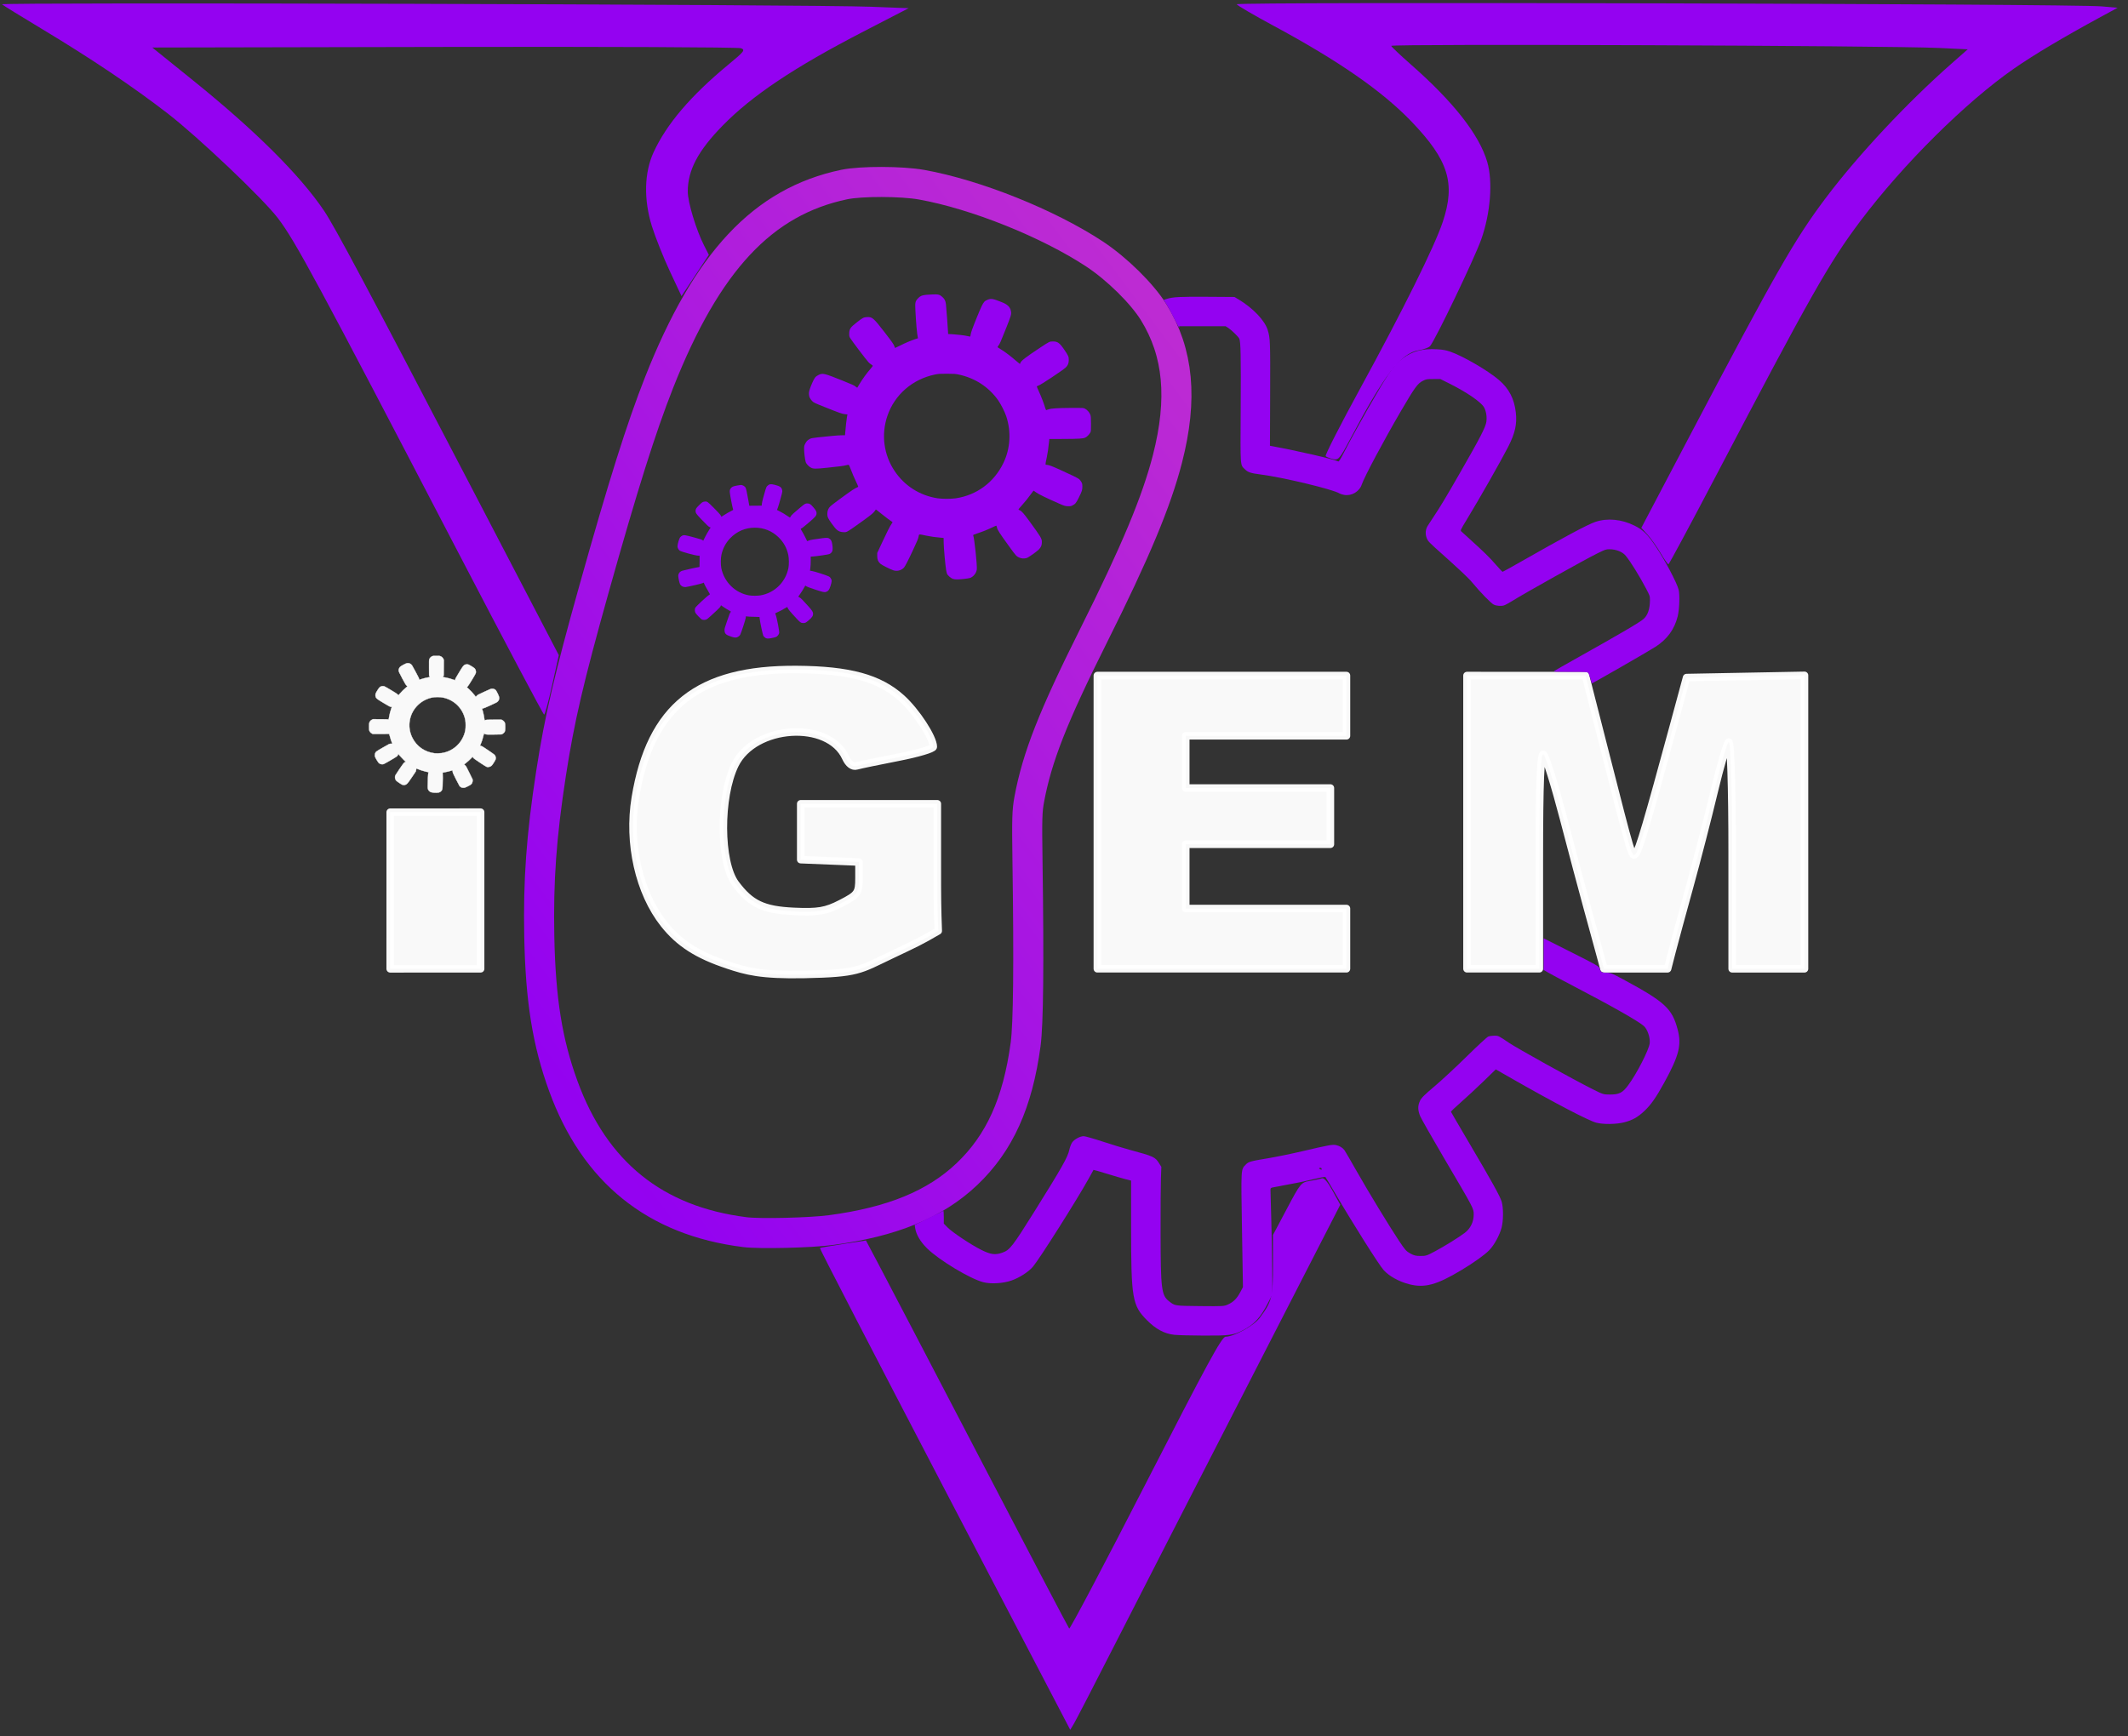 <?xml version="1.0" encoding="UTF-8"?>
<svg width="127.66mm" height="104.18mm" version="1.1" viewBox="0 0 127.66 104.18" xmlns="http://www.w3.org/2000/svg" xmlns:cc="http://creativecommons.org/ns#" xmlns:dc="http://purl.org/dc/elements/1.1/" xmlns:rdf="http://www.w3.org/1999/02/22-rdf-syntax-ns#" xmlns:xlink="http://www.w3.org/1999/xlink">
 <rect x="0" y="0" width="127.66" height="104.18" fill="#333333" stroke="none"/>
 <defs>
  <linearGradient id="linearGradient24293" x1="50.913" x2="204.6" y1="52.149" y2="148.9" gradientTransform="matrix(2.523,0,0,2.523,115.86,-963.62)" gradientUnits="userSpaceOnUse">
   <stop stop-color="#9600f6" offset="0"/>
   <stop stop-color="#ea53ba" offset="1"/>
  </linearGradient>
  <linearGradient id="linearGradient5170" x1="93.178" x2="118.53" y1="183.21" y2="164.25" gradientTransform="matrix(3.518 0 0 3.518 -401.77 -480.82)" gradientUnits="userSpaceOnUse" xlink:href="#linearGradient24293"/>
  <linearGradient id="linearGradient5942" x1="-73.659" x2="18.23" y1="167.92" y2="97.211" gradientUnits="userSpaceOnUse" xlink:href="#linearGradient24293"/>
 </defs>
 <g transform="translate(108.81 -96.745)" stroke-linecap="round">
  <g fill="#fff" stroke="#fff" stroke-linejoin="round">
   <g stroke-width=".451">
    <path d="m-85.401 150.18v-4.7l5.423-3.5e-4v9.4l-2.712 5.2e-4 -2.712 4.6e-4z" opacity=".97"/>
    <path d="m-65.151 154.65c-1.816-0.599-2.916-1.306-3.834-2.464-1.492-1.884-2.162-4.849-1.712-7.572 0.906-5.47 3.758-7.737 9.682-7.694 3.165 0.022 4.955 0.512 6.294 1.722 0.879 0.794 1.901 2.362 1.901 2.917 0 0.12-0.949 0.401-2.109 0.626-1.16 0.225-2.281 0.458-2.491 0.519-0.238 0.069-0.485-0.118-0.658-0.497-1.026-2.252-5.469-1.965-6.638 0.429-0.946 1.937-0.928 5.853 0.034 7.141 0.907 1.214 1.666 1.574 3.498 1.658 1.44 0.066 1.92-0.013 2.82-0.478 1.012-0.52 1.085-0.622 1.085-1.521v-0.964l-3.495-0.142v-3.353h8.195v3.699c0 2.149 0.004 2.48 0.055 3.928-1.077 0.633-1.361 0.754-2.828 1.452-1.901 0.904-1.971 1.098-5.181 1.162-2.654 0.053-3.506-0.199-4.619-0.566z" opacity=".97"/>
    <path d="m-42.979 146.08v-8.798h14.944v3.616h-9.641v3.133h8.677v3.374h-8.677v3.857h9.641v3.615h-14.944z" opacity=".97"/>
    <path d="m-20.804 146.08v-8.798l3.555 8.9e-4 3.555 9.2e-4 1.184 4.639c1.623 6.359 1.602 6.29 1.828 6.054 0.198-0.206 0.716-1.962 2.267-7.682l0.784-2.892 7.074-0.133v17.609h-4.339v-6.918c0-4.019-0.089-6.822-0.213-6.689-0.117 0.126-0.511 1.476-0.874 3.001-0.364 1.524-1.021 4.074-1.461 5.664-0.44 1.591-0.918 3.353-1.063 3.917l-0.263 1.024h-3.819l-0.277-1.024c-0.152-0.563-0.486-1.784-0.742-2.712-0.256-0.928-0.888-3.302-1.404-5.275-0.516-1.973-1.054-3.703-1.195-3.845-0.182-0.182-0.257 1.657-0.257 6.299v6.556h-4.339z" opacity=".97"/>
   </g>
   <path d="m-82.819 144.3c-0.131-8e-3 -0.189-0.032-0.251-0.099-0.068-0.075-0.079-0.113-0.079-0.27-1.89e-4 -0.296 0.021-0.774 0.037-0.812 0.012-0.028 0.012-0.037 0.002-0.04-7e-3 -1e-3 -0.072-0.019-0.145-0.032-0.147-0.032-0.367-0.102-0.497-0.159l-0.085-0.037-0.007 0.077c-0.004 0.042-0.013 0.089-0.021 0.103-0.008 0.013-0.122 0.183-0.253 0.375-0.254 0.371-0.28 0.399-0.379 0.429-0.068 0.022-0.116 0.019-0.182-3e-3 -0.056-0.022-0.31-0.192-0.359-0.243-0.075-0.079-0.098-0.216-0.054-0.316 0.026-0.058 0.446-0.676 0.497-0.73 0.018-0.022 0.053-0.048 0.078-0.062l0.045-0.028-0.146-0.142c-0.08-0.078-0.179-0.183-0.22-0.233l-0.075-0.091-0.022 0.051c-0.012 0.028-0.039 0.067-0.059 0.087-0.04 0.04-0.737 0.446-0.802 0.468-0.062 0.022-0.175 0.011-0.231-0.024-0.069-0.041-0.104-0.084-0.192-0.238-0.097-0.169-0.108-0.199-0.102-0.29 0.005-0.083 0.03-0.14 0.083-0.193 0.021-0.022 0.194-0.127 0.384-0.236 0.45-0.259 0.406-0.237 0.502-0.238l0.082-1.3e-4 -0.016-0.037c-0.045-0.106-0.095-0.256-0.131-0.399-0.036-0.14-0.043-0.159-0.06-0.155-0.011 3e-3 -0.233 3e-3 -0.494 3e-3l-0.474 3.8e-4 -0.053-0.028c-0.068-0.036-0.115-0.085-0.146-0.153-0.023-0.05-0.025-0.067-0.025-0.256 0-0.172 3e-3 -0.21 0.02-0.25 0.03-0.073 0.085-0.133 0.154-0.167l0.061-0.032 0.437 3e-3c0.24 1e-3 0.452 3e-3 0.471 0.011 0.039 8e-3 0.035 0.019 0.062-0.156 0.022-0.141 0.077-0.358 0.126-0.493l0.037-0.104h-0.035c-0.063 0-0.12-0.028-0.479-0.245-0.381-0.229-0.425-0.263-0.458-0.36-0.02-0.058-0.021-0.119-0.005-0.179 0.019-0.07 0.188-0.342 0.242-0.39 0.074-0.065 0.177-0.089 0.274-0.062 0.024 8e-3 0.207 0.11 0.407 0.23 0.273 0.163 0.375 0.23 0.406 0.265l0.042 0.048 0.078-0.093c0.101-0.12 0.271-0.288 0.38-0.375l0.086-0.069-0.057-0.054c-0.05-0.047-0.082-0.1-0.251-0.416-0.197-0.368-0.223-0.424-0.223-0.497 0-0.064 0.04-0.157 0.09-0.205 0.058-0.057 0.335-0.205 0.411-0.219 0.113-0.022 0.237 0.032 0.301 0.132 0.049 0.075 0.39 0.712 0.408 0.761 0.008 0.022 0.014 0.055 0.014 0.073l3.89e-4 0.035 0.162-0.053c0.089-0.028 0.237-0.068 0.329-0.085l0.166-0.032-0.027-0.049-0.027-0.049-3e-3 -0.457c-0.003-0.405-0.001-0.463 0.015-0.511 0.023-0.07 0.095-0.147 0.167-0.179 0.052-0.024 0.068-0.024 0.258-0.024 0.195 0 0.204 6e-4 0.261 0.028 0.074 0.035 0.124 0.085 0.157 0.156l0.025 0.055-3e-3 0.467-3e-3 0.467-0.027 0.048-0.027 0.048 0.139 0.024c0.155 0.028 0.384 0.09 0.51 0.139 0.046 0.019 0.085 0.032 0.088 0.032 0.003 0 0.005-0.013 0.005-0.028 1.67e-4 -0.046 0.037-0.114 0.254-0.471 0.218-0.359 0.259-0.41 0.35-0.441 0.073-0.024 0.158-0.022 0.222 8e-3 0.082 0.038 0.3 0.176 0.336 0.211 0.069 0.07 0.102 0.194 0.075 0.291-0.018 0.065-0.441 0.759-0.492 0.805-0.023 0.022-0.042 0.041-0.042 0.044 0 3e-3 0.046 0.045 0.103 0.094 0.114 0.099 0.27 0.267 0.367 0.395l0.063 0.084 0.061-0.061c0.058-0.058 0.078-0.069 0.455-0.242 0.389-0.178 0.395-0.181 0.469-0.181 0.061-2.2e-4 0.086 3e-3 0.136 0.028 0.033 0.019 0.075 0.047 0.092 0.068 0.017 0.022 0.066 0.113 0.109 0.204 0.064 0.138 0.078 0.178 0.082 0.232 0.006 0.097-0.02 0.166-0.088 0.233-0.049 0.049-0.091 0.07-0.435 0.227-0.25 0.114-0.403 0.178-0.445 0.186-0.05 0.011-0.063 0.013-0.058 0.028 0.047 0.122 0.116 0.422 0.135 0.587 0.011 0.09 0.015 0.106 0.029 0.1 0.075-0.032 0.131-0.036 0.56-0.036h0.438l0.055 0.028c0.071 0.036 0.136 0.109 0.157 0.178 0.023 0.077 0.022 0.41-8.08e-4 0.478-0.022 0.065-0.075 0.125-0.145 0.163l-0.057 0.032-0.437 8e-3c-0.462 8e-3 -0.501 3e-3 -0.577-0.039l-0.044-0.024-0.018 0.082c-0.041 0.187-0.116 0.42-0.185 0.571-0.018 0.04-0.033 0.077-0.033 0.083 0 3e-3 0.015 0.011 0.034 0.011 0.019 1.4e-4 0.055 0.011 0.08 0.022 0.078 0.035 0.713 0.468 0.754 0.513 0.068 0.075 0.092 0.169 0.069 0.266-0.013 0.055-0.17 0.308-0.233 0.376-0.066 0.071-0.201 0.108-0.298 0.082-0.029-8e-3 -0.184-0.105-0.413-0.257-0.32-0.213-0.371-0.251-0.402-0.298l-0.036-0.053-0.073 0.078c-0.104 0.11-0.2 0.196-0.331 0.298-0.1 0.077-0.111 0.089-0.093 0.099 0.011 8e-3 0.042 0.032 0.068 0.06 0.04 0.04 0.081 0.117 0.239 0.441l0.191 0.392-8.11e-4 0.072c-9.51e-4 0.092-0.038 0.174-0.103 0.227-0.025 0.022-0.117 0.072-0.204 0.115-0.157 0.077-0.16 0.078-0.245 0.078-0.074 0-0.092-3e-3 -0.142-0.032-0.031-0.019-0.069-0.046-0.083-0.063-0.015-0.019-0.113-0.205-0.219-0.416-0.187-0.374-0.193-0.386-0.198-0.462-0.005-0.066-0.008-0.077-0.022-0.071-0.093 0.036-0.405 0.112-0.532 0.128-0.055 8e-3 -0.056 8e-3 -0.048 0.035 0.01 0.032 0.006 0.533-0.006 0.784-0.009 0.194-0.023 0.24-0.093 0.308-0.085 0.084-0.172 0.099-0.462 0.082zm0.483-2.361c0.725-0.097 1.306-0.65 1.442-1.374 0.028-0.149 0.028-0.458 0-0.607-0.129-0.692-0.655-1.22-1.351-1.36-0.173-0.035-0.462-0.035-0.634-1.9e-4 -0.666 0.134-1.193 0.647-1.335 1.301-0.084 0.387-0.034 0.774 0.144 1.127 0.262 0.517 0.748 0.852 1.342 0.923 0.081 0.011 0.288 3e-3 0.392-0.011z" enable-background="new" opacity=".97" stroke-width=".02"/>
  </g>
  <path d="m-64.128 170.68c-5.378-0.671-9.007-3.594-10.892-8.773-0.954-2.622-1.362-5.165-1.438-8.963-0.067-3.356 0.126-6.036 0.705-9.785 0.506-3.273 1.066-5.679 2.592-11.121 1.73-6.17 2.823-9.636 3.892-12.344 2.868-7.264 6.223-10.852 11.107-11.876 1.002-0.21 3.45-0.205 4.644 0.011 3.246 0.583 7.577 2.319 10.366 4.155 1.349 0.888 2.866 2.384 3.56 3.51 1.482 2.404 1.742 5.189 0.819 8.784-0.658 2.564-1.925 5.597-4.434 10.614-2.433 4.865-3.382 7.278-3.854 9.8-0.133 0.709-0.146 1.174-0.109 3.75 0.089 6.197 0.052 9.752-0.113 10.975-0.475 3.514-1.563 5.919-3.522 7.782-1.9 1.807-4.484 2.87-8.167 3.36-1.22 0.162-4.258 0.234-5.156 0.122z" fill="none" opacity=".97" stroke="url(#linearGradient5170)" stroke-linejoin="round" stroke-width="1.804"/>
  <g fill="url(#linearGradient5942)" stroke="url(#linearGradient5942)">
   <g stroke-width=".367">
    <path d="m-81.293 129.95c-8.535-16.398-9.804-18.75-10.848-20.117-0.906-1.186-4.779-4.865-6.612-6.281-2.092-1.616-4.615-3.311-7.565-5.083-1.23-0.739-2.297-1.397-2.371-1.464-0.148-0.132 48.542 0.003 52.169 0.146l2.22 0.086-2.706 1.399c-4.155 2.148-6.682 3.836-8.453 5.648-1.477 1.51-2.09 2.671-2.091 3.96-8.1e-4 0.634 0.506 2.305 0.981 3.237l0.283 0.555-1.639 2.48-0.7-1.493c-0.385-0.821-0.87-2.04-1.079-2.709-0.496-1.592-0.459-3.209 0.101-4.427 0.778-1.694 2.226-3.394 4.476-5.255 0.972-0.804 1.04-0.892 0.765-0.994-0.166-0.061-8.179-0.096-17.807-0.076l-17.505 0.035 2.478 1.999c3.694 2.981 6.37 5.644 7.818 7.783 0.643 0.95 2.67 4.754 8.643 16.22l5.449 10.461-0.397 1.784c-0.218 0.981-0.437 1.784-0.485 1.784-0.048 0-2.355-4.355-5.125-9.678z" opacity=".97"/>
    <path d="m-9.197 129.92c-0.226-0.381-0.577-0.874-0.78-1.097l-0.369-0.404 2.908-5.527c5.173-9.83 6.288-11.782 8.143-14.25 1.94-2.581 4.883-5.727 7.567-8.09l0.962-0.847-1.726-0.082c-3.039-0.143-32.911-0.257-32.858-0.125 0.028 0.069 0.55 0.563 1.16 1.099 2.582 2.267 4.12 4.229 4.601 5.866 0.345 1.175 0.196 3.082-0.364 4.657-0.4 1.127-2.734 5.994-3.066 6.393-0.075 0.09-0.385 0.203-0.689 0.252-1.061 0.17-2.052 1.457-4.102 5.325-0.628 1.185-0.708 1.28-1.028 1.204-0.191-0.045-0.39-0.124-0.444-0.176-0.053-0.052 0.876-1.874 2.064-4.049 2.574-4.711 4.477-8.551 4.963-10.015 0.77-2.318 0.346-3.687-1.858-5.993-1.752-1.834-4.364-3.65-8.299-5.772-1.164-0.627-2.156-1.206-2.206-1.287-0.097-0.156 50.084-0.035 51.895 0.126l0.95 0.084-1.02 0.553c-2.216 1.203-3.991 2.26-5.183 3.087-2.904 2.016-6.668 5.751-9.227 9.156-1.881 2.503-2.965 4.418-8.743 15.438-1.488 2.839-2.737 5.162-2.775 5.162-0.038 5e-5 -0.254-0.311-0.48-0.692z" opacity=".97"/>
    <path d="m-52.143 186.11c-4.144-7.94-7.51-14.453-7.481-14.475 0.029-0.022 0.662-0.133 1.408-0.247l1.355-0.207 0.812 1.535c0.447 0.844 3.171 6.062 6.054 11.595 2.883 5.533 5.279 10.104 5.326 10.157 0.046 0.053 2.114-3.864 4.594-8.705 3.679-7.18 4.561-8.803 4.787-8.805 0.51-8e-3 1.694-0.659 2.047-1.13 0.732-0.977 0.798-1.24 0.798-3.166v-1.812l0.836-1.577c0.813-1.534 0.851-1.58 1.375-1.664 0.297-0.048 0.624-0.119 0.727-0.158 0.12-0.046 0.349 0.223 0.643 0.757l0.456 0.829-5.538 10.794c-3.046 5.937-6.589 12.855-7.872 15.373s-2.437 4.75-2.562 4.96l-0.228 0.381z" opacity=".97"/>
   </g>
   <path d="m-51.653 131.48c-0.102-0.036-0.29-0.196-0.337-0.286-0.017-0.032-0.045-0.144-0.062-0.248-0.051-0.305-0.142-1.315-0.146-1.63l-0.004-0.292-0.138-0.011c-0.387-0.035-0.593-0.063-0.884-0.122-0.499-0.103-0.447-0.108-0.478 0.048-0.027 0.14-0.086 0.28-0.353 0.851-0.288 0.616-0.46 0.946-0.529 1.019-0.156 0.165-0.406 0.23-0.622 0.162-0.192-0.06-0.7-0.317-0.791-0.4-0.137-0.124-0.188-0.249-0.188-0.462v-0.181l0.242-0.522c0.327-0.705 0.525-1.098 0.616-1.222 0.063-0.086 0.07-0.107 0.044-0.122-0.074-0.042-0.384-0.271-0.569-0.422-0.438-0.356-0.41-0.337-0.437-0.293-0.091 0.152-0.201 0.248-0.687 0.601-0.595 0.433-0.87 0.622-1.005 0.691-0.078 0.04-0.116 0.046-0.256 0.037-0.272-0.019-0.392-0.108-0.686-0.524-0.22-0.311-0.256-0.39-0.256-0.56 0-0.202 0.059-0.351 0.187-0.47 0.117-0.109 1.034-0.784 1.321-0.972 0.108-0.071 0.23-0.14 0.271-0.153 0.041-0.013 0.075-0.037 0.075-0.052 0-0.013-0.071-0.175-0.157-0.355-0.087-0.18-0.208-0.466-0.27-0.634-0.062-0.168-0.126-0.311-0.142-0.317-0.016-8e-3 -0.084 3e-3 -0.151 0.022-0.143 0.04-0.438 0.079-1.152 0.152-0.682 0.07-0.813 0.07-0.957-1e-3 -0.134-0.067-0.295-0.24-0.324-0.35-0.042-0.156-0.088-0.524-0.092-0.735-0.004-0.19 0.002-0.226 0.051-0.33 0.074-0.157 0.144-0.235 0.272-0.305 0.091-0.05 0.161-0.064 0.476-0.1 0.68-0.077 1.262-0.128 1.459-0.128l0.195-6e-5 0.013-0.165c0.025-0.319 0.079-0.806 0.106-0.946l0.027-0.141-0.147-0.013c-0.173-0.019-0.322-0.07-1.213-0.426-0.643-0.257-0.671-0.271-0.765-0.372-0.12-0.129-0.169-0.227-0.184-0.376-0.014-0.134 0.011-0.243 0.115-0.508 0.108-0.275 0.213-0.483 0.279-0.552 0.031-0.032 0.114-0.087 0.183-0.122 0.246-0.123 0.332-0.102 1.464 0.352 0.607 0.244 0.657 0.267 0.771 0.358 0.044 0.035 0.083 0.06 0.087 0.055 0.004-3e-3 0.058-0.095 0.12-0.2 0.181-0.306 0.453-0.681 0.682-0.942 0.07-0.079 0.127-0.156 0.128-0.17 1.97e-4 -0.013-0.041-0.049-0.092-0.079-0.051-0.028-0.125-0.091-0.165-0.135-0.176-0.196-1.004-1.289-1.102-1.455-0.048-0.081-0.056-0.12-0.055-0.256 0.002-0.285 0.068-0.384 0.457-0.685 0.359-0.278 0.406-0.302 0.608-0.313 0.314-0.019 0.387 0.045 1.034 0.88 0.474 0.612 0.586 0.772 0.616 0.884 0.013 0.047 0.032 0.085 0.042 0.085 0.011 0 0.137-0.06 0.281-0.134 0.303-0.155 0.67-0.312 0.916-0.391l0.171-0.055-0.014-0.067c-0.046-0.216-0.101-0.837-0.139-1.566-0.027-0.515-0.013-0.583 0.147-0.754 0.173-0.185 0.29-0.218 0.866-0.242 0.366-0.013 0.438 3e-3 0.605 0.154 0.136 0.123 0.188 0.228 0.213 0.436 0.021 0.177 0.129 1.614 0.129 1.727v0.057l0.26 0.013c0.306 0.019 0.718 0.068 0.907 0.111 0.074 0.019 0.143 0.032 0.152 0.032 0.01 0 0.025-0.05 0.033-0.112 0.008-0.062 0.046-0.198 0.085-0.304 0.141-0.389 0.463-1.179 0.576-1.41 0.127-0.261 0.183-0.32 0.371-0.392 0.202-0.077 0.322-0.055 0.84 0.153 0.348 0.139 0.504 0.295 0.548 0.548 0.032 0.175 0.004 0.269-0.288 1.003-0.334 0.839-0.386 0.957-0.461 1.05-0.036 0.045-0.061 0.089-0.055 0.098 0.004 0.011 0.095 0.068 0.198 0.131 0.244 0.148 0.597 0.414 0.889 0.67 0.128 0.112 0.24 0.204 0.248 0.204 7e-3 0 0.021-0.022 0.028-0.048 0.035-0.131 0.297-0.336 1.196-0.931 0.554-0.366 0.558-0.368 0.756-0.369 0.293-1e-3 0.409 0.084 0.704 0.52 0.228 0.337 0.254 0.397 0.254 0.595 5.62e-4 0.191-0.06 0.336-0.187 0.451-0.212 0.191-1.514 1.054-1.639 1.086-0.059 0.013-0.091 0.035-0.091 0.057 0 0.019 0.057 0.154 0.126 0.301 0.126 0.267 0.301 0.724 0.375 0.976 0.021 0.073 0.049 0.133 0.062 0.133 0.014 0 0.075-0.022 0.139-0.044 0.153-0.058 0.509-0.081 1.387-0.088 0.686-3e-3 0.693-3e-3 0.793 0.043 0.134 0.065 0.281 0.232 0.328 0.371 0.032 0.091 0.038 0.19 0.039 0.548 5.97e-4 0.416-5.62e-4 0.441-0.048 0.528-0.061 0.113-0.192 0.243-0.296 0.293-0.129 0.061-0.378 0.077-1.289 0.081l-0.867 3e-3 -0.011 0.117c-0.045 0.437-0.087 0.727-0.142 0.988-0.102 0.486-0.105 0.431 0.025 0.448 0.143 0.019 0.278 0.071 0.799 0.306 0.672 0.303 1.038 0.483 1.114 0.548 0.039 0.032 0.099 0.109 0.133 0.169 0.055 0.096 0.063 0.13 0.063 0.282 2.11e-4 0.207-0.018 0.266-0.214 0.662-0.159 0.322-0.215 0.389-0.402 0.477-0.078 0.037-0.126 0.043-0.267 0.036-0.157-8e-3 -0.2-0.022-0.491-0.148-0.776-0.34-1.262-0.577-1.396-0.679-0.076-0.058-0.144-0.105-0.152-0.106-7e-3 -4.3e-4 -0.075 0.083-0.148 0.186-0.193 0.269-0.343 0.455-0.567 0.704-0.109 0.12-0.197 0.227-0.197 0.236 0 0.011 0.038 0.032 0.084 0.053 0.113 0.05 0.238 0.192 0.568 0.644 0.698 0.957 0.753 1.049 0.754 1.257 2.1e-4 0.197-0.051 0.32-0.19 0.457-0.149 0.146-0.613 0.471-0.72 0.504-0.15 0.047-0.322 0.035-0.465-0.032-0.156-0.074-0.188-0.111-0.599-0.679-0.564-0.781-0.686-0.968-0.713-1.095-0.014-0.063-0.032-0.122-0.039-0.131-7e-3 -0.011-0.114 0.032-0.236 0.093-0.287 0.141-0.581 0.259-0.91 0.366-0.219 0.071-0.261 0.091-0.248 0.12 0.071 0.167 0.244 1.798 0.217 2.041-0.025 0.225-0.222 0.465-0.426 0.52-0.125 0.035-0.596 0.084-0.772 0.082-0.082-5.9e-4 -0.19-0.013-0.239-0.035zm0.175-4.833c1.267-0.19 2.305-0.96 2.865-2.124 0.413-0.859 0.474-1.87 0.169-2.797-0.088-0.268-0.334-0.752-0.498-0.98-0.569-0.791-1.383-1.319-2.355-1.526-0.192-0.041-0.291-0.048-0.703-0.049-0.425-5.7e-4 -0.507 3e-3 -0.724 0.049-1.349 0.278-2.421 1.213-2.852 2.486-0.38 1.122-0.218 2.334 0.442 3.313 0.596 0.885 1.506 1.461 2.571 1.626 0.261 0.041 0.821 0.042 1.086 1e-3z" opacity=".97" stroke-linejoin="round" stroke-width=".451"/>
   <path d="m-62.841 135.05c-0.061-0.028-0.153-0.108-0.18-0.16-0.035-0.068-0.197-0.836-0.216-1.023l-0.01-0.099-0.346-0.011c-0.191-3e-3 -0.374-0.013-0.408-0.022l-0.062-0.011-0.01 0.096c-0.009 0.094-0.269 0.892-0.328 1.009-0.033 0.066-0.134 0.143-0.216 0.165-0.08 0.022-0.169 8e-3 -0.354-0.055-0.289-0.097-0.362-0.168-0.373-0.358-0.006-0.106-0.002-0.122 0.14-0.538 0.144-0.423 0.185-0.525 0.229-0.575 0.021-0.024 0.015-0.028-0.056-0.068-0.119-0.064-0.359-0.214-0.448-0.279l-0.079-0.058-0.024 0.06c-0.017 0.042-0.085 0.118-0.23 0.253-0.281 0.264-0.513 0.473-0.569 0.512-0.07 0.049-0.17 0.067-0.265 0.048-0.074-0.013-0.091-0.028-0.247-0.186-0.094-0.095-0.181-0.199-0.2-0.237-0.038-0.078-0.043-0.213-0.012-0.288 0.035-0.084 0.724-0.726 0.849-0.792 0.019-0.011 0.034-0.024 0.034-0.032 0-8e-3 -0.045-0.087-0.1-0.177-0.103-0.166-0.261-0.469-0.261-0.499 0-0.024-7e-3 -0.022-0.079 0.013-0.067 0.035-0.865 0.218-1.015 0.234-0.143 0.013-0.275-0.053-0.338-0.175-0.038-0.075-0.106-0.386-0.106-0.488 0-0.152 0.094-0.273 0.245-0.317 0.198-0.057 0.938-0.219 1.004-0.219 0.032 0 0.032-3e-3 0.032-0.343l-8e-6 -0.343-0.102-1e-3c-0.147-1e-3 -0.975-0.227-1.085-0.295-0.071-0.044-0.138-0.168-0.139-0.256-1.97e-4 -0.146 0.098-0.475 0.167-0.559 0.024-0.028 0.073-0.067 0.109-0.084 0.117-0.057 0.175-0.048 0.788 0.12 0.323 0.088 0.385 0.109 0.44 0.149l0.041 0.028 0.115-0.229c0.063-0.126 0.163-0.302 0.221-0.392 0.058-0.09 0.106-0.165 0.106-0.168 0-3e-3 -0.021-0.011-0.047-0.019-0.057-0.013-0.203-0.149-0.551-0.517-0.257-0.271-0.305-0.341-0.305-0.447-3.86e-4 -0.13 0.024-0.171 0.201-0.348 0.182-0.182 0.23-0.214 0.338-0.226 0.157-0.019 0.172-8e-3 0.563 0.385 0.242 0.243 0.372 0.386 0.404 0.443l0.048 0.084 0.108-0.073c0.141-0.095 0.411-0.25 0.517-0.297 0.074-0.032 0.082-0.041 0.073-0.07-0.05-0.159-0.18-0.836-0.198-1.028-0.011-0.119 0.006-0.178 0.076-0.261 0.064-0.076 0.137-0.105 0.372-0.148 0.186-0.035 0.225-0.037 0.283-0.022 0.087 0.022 0.172 0.082 0.212 0.146 0.034 0.055 0.091 0.311 0.164 0.736 0.026 0.149 0.05 0.29 0.055 0.313l0.008 0.042 0.743-6e-3 0.01-0.113c0.01-0.11 0.108-0.49 0.218-0.844 0.048-0.153 0.061-0.18 0.119-0.236 0.108-0.104 0.204-0.117 0.43-0.059 0.324 0.083 0.415 0.147 0.45 0.318 0.015 0.071 0.012 0.1-0.021 0.236-0.069 0.283-0.235 0.845-0.266 0.898-0.017 0.028-0.029 0.054-0.026 0.056 0.003 1e-3 0.068 0.036 0.147 0.075 0.175 0.088 0.332 0.182 0.494 0.296 0.068 0.049 0.131 0.088 0.138 0.088 7e-3 0 0.029-0.032 0.046-0.068 0.034-0.071 0.182-0.208 0.592-0.55 0.251-0.21 0.288-0.231 0.404-0.231 0.136 0 0.207 0.045 0.364 0.232 0.156 0.185 0.192 0.252 0.192 0.354-8.1e-4 0.151-0.06 0.22-0.512 0.602-0.282 0.238-0.343 0.286-0.396 0.31-0.022 0.011-0.041 0.024-0.041 0.035s0.044 0.088 0.098 0.177c0.054 0.089 0.14 0.248 0.19 0.355 0.051 0.106 0.094 0.196 0.097 0.199 0.003 3e-3 0.041-0.011 0.085-0.032 0.084-0.04 0.31-0.08 0.835-0.146 0.289-0.036 0.334-0.032 0.439 0.044 0.078 0.057 0.117 0.14 0.146 0.317 0.033 0.199 0.031 0.364-0.005 0.435-0.04 0.077-0.103 0.133-0.18 0.161-0.079 0.028-0.741 0.125-0.956 0.14l-0.153 0.011 0.005 0.181c0.005 0.162-0.012 0.436-0.036 0.603l-0.009 0.06 0.125 0.019c0.135 0.019 0.845 0.247 0.992 0.319 0.066 0.032 0.093 0.057 0.132 0.122 0.07 0.116 0.067 0.189-0.019 0.452-0.077 0.236-0.127 0.306-0.254 0.355-0.105 0.04-0.18 0.024-0.65-0.129-0.381-0.125-0.506-0.174-0.583-0.229-0.031-0.022-0.019-0.036-0.119 0.146-0.045 0.083-0.135 0.225-0.2 0.316-0.065 0.092-0.121 0.173-0.124 0.181-0.004 8e-3 0.027 0.032 0.068 0.049 0.075 0.035 0.191 0.15 0.544 0.546 0.206 0.231 0.259 0.312 0.269 0.407 0.014 0.147-0.045 0.242-0.273 0.434-0.157 0.133-0.198 0.153-0.307 0.153-0.136-3.7e-4 -0.187-0.032-0.382-0.242-0.407-0.437-0.545-0.603-0.565-0.682-0.005-0.022-0.015-0.04-0.021-0.04-0.005 0-0.058 0.028-0.116 0.065-0.166 0.102-0.319 0.184-0.458 0.244-0.07 0.032-0.133 0.06-0.14 0.066-0.006 8e-3 0.002 0.041 0.018 0.077 0.067 0.153 0.236 1.031 0.214 1.109-0.022 0.077-0.058 0.133-0.119 0.189-0.048 0.043-0.085 0.059-0.193 0.085-0.276 0.064-0.39 0.074-0.466 0.041zm-0.352-2.579c0.85-0.145 1.511-0.791 1.681-1.644 0.04-0.2 0.036-0.58-0.009-0.787-0.09-0.419-0.281-0.763-0.592-1.063-0.385-0.372-0.874-0.568-1.413-0.568-0.568 0-1.08 0.219-1.477 0.631-0.27 0.28-0.446 0.615-0.529 1.004-0.044 0.204-0.047 0.585-0.008 0.783 0.169 0.847 0.838 1.504 1.673 1.645 0.173 0.028 0.501 0.028 0.674-4.1e-4z" opacity=".97" stroke-linejoin="round" stroke-width=".451"/>
   <path d="m-13.402 137.47c-0.042-0.158-0.101-0.313-0.13-0.347-0.049-0.055-0.147-0.061-1.081-0.062-0.924-7.3e-4 -1.02-8e-3 -0.957-0.053 0.038-0.028 0.616-0.359 1.284-0.733 2.765-1.55 3.853-2.189 4.086-2.399 0.242-0.219 0.37-0.603 0.371-1.112 5.971e-4 -0.252-0.004-0.267-0.241-0.717-0.39-0.741-0.915-1.589-1.21-1.951-0.193-0.238-0.574-0.391-0.981-0.392-0.199-7.2e-4 -0.257 0.019-0.705 0.239-0.779 0.384-4.317 2.361-5.136 2.871-0.191 0.119-0.407 0.235-0.481 0.259-0.168 0.054-0.451 0.032-0.618-0.049-0.163-0.078-0.797-0.729-1.287-1.321-0.238-0.288-0.774-0.79-2.245-2.104-0.181-0.162-0.365-0.346-0.408-0.41-0.172-0.253-0.186-0.613-0.036-0.869 0.044-0.074 0.214-0.335 0.378-0.579 0.362-0.538 0.741-1.168 1.535-2.552 1.249-2.176 1.574-2.804 1.621-3.134 0.042-0.293-0.011-0.633-0.135-0.86-0.17-0.313-1.028-0.906-2.052-1.418l-0.571-0.286h-0.418c-0.388 0-0.432 8e-3 -0.616 0.098-0.33 0.162-0.488 0.378-1.335 1.828-1.024 1.753-2.197 3.953-2.348 4.404-0.143 0.427-0.615 0.703-1.062 0.621-0.105-0.019-0.227-0.058-0.27-0.086-0.376-0.242-3.393-0.967-4.742-1.14-0.59-0.075-0.756-0.131-0.937-0.311-0.287-0.287-0.272-0.073-0.252-3.551 0.018-3.273 0.002-4.122-0.087-4.292-0.067-0.129-0.483-0.53-0.675-0.651l-0.147-0.092h-2.777v0.076c0 0.042-0.131-0.188-0.291-0.512-0.16-0.323-0.37-0.713-0.466-0.866l-0.174-0.278 0.194-0.061c0.358-0.113 0.778-0.134 2.438-0.123l1.614 0.011 0.259 0.156c0.854 0.515 1.556 1.254 1.732 1.823 0.152 0.493 0.159 0.663 0.147 3.891l-0.011 3.06 0.08 0.013c1.605 0.296 3.763 0.793 4.016 0.926 0.039 0.022 0.122-0.111 0.369-0.59 0.727-1.408 2.127-3.863 2.66-4.668 0.288-0.435 0.519-0.692 0.823-0.917 0.603-0.447 1.207-0.608 2.084-0.555 0.349 0.022 0.505 0.049 0.754 0.132 0.77 0.258 2.292 1.141 2.961 1.718 0.595 0.513 0.911 1.124 1.003 1.94 0.08 0.706-0.044 1.254-0.468 2.08-0.445 0.866-1.718 3.104-2.48 4.358-0.371 0.61-0.385 0.642-0.326 0.697 0.035 0.032 0.257 0.235 0.496 0.451 0.893 0.81 1.193 1.103 1.567 1.534 0.211 0.243 0.399 0.442 0.417 0.442 0.018 0 0.481-0.255 1.028-0.567 2.628-1.499 4.084-2.278 4.542-2.43 0.722-0.24 1.573-0.158 2.342 0.226 0.521 0.26 0.785 0.518 1.272 1.242 0.547 0.814 1.276 2.192 1.378 2.605 0.077 0.31 0.046 1.176-0.057 1.594-0.192 0.78-0.627 1.377-1.336 1.833-0.436 0.281-3.763 2.192-3.815 2.192-7e-3 0-0.045-0.129-0.087-0.286z" opacity=".97" stroke-width=".081"/>
   <path d="m-38.38 176.84c-0.581-0.066-1.095-0.343-1.622-0.873-0.881-0.886-0.952-1.299-0.953-5.553l-7.38e-4 -2.825-0.343-0.088c-0.189-0.049-0.694-0.196-1.122-0.329-0.428-0.132-0.783-0.234-0.788-0.226-0.004 8e-3 -0.137 0.245-0.293 0.528-0.692 1.25-2.931 4.79-3.334 5.272-0.263 0.314-0.814 0.671-1.294 0.838-0.502 0.174-1.22 0.219-1.682 0.104-0.787-0.196-2.67-1.329-3.39-2.041-0.395-0.391-0.65-0.826-0.706-1.206l-0.029-0.194 0.848-0.417c0.467-0.229 0.859-0.422 0.873-0.429 0.013-8e-3 0.025 0.163 0.025 0.378v0.39l0.221 0.226c0.292 0.299 1.412 1.044 2.037 1.355 0.556 0.276 0.829 0.313 1.247 0.165 0.457-0.162 0.603-0.349 1.95-2.503 1.625-2.601 1.984-3.234 2.074-3.669 0.032-0.151 0.106-0.347 0.165-0.437 0.126-0.19 0.479-0.383 0.698-0.383 0.084 0 0.589 0.143 1.12 0.318 0.532 0.175 1.258 0.397 1.615 0.494 1.472 0.4 1.547 0.434 1.782 0.805l0.141 0.223-0.025 0.687c-0.014 0.378-0.025 1.846-0.021 3.262 0.004 3.376 0.051 3.759 0.503 4.113 0.362 0.283 0.32 0.277 1.861 0.294 1.429 0.013 1.437 0.013 1.692-0.103 0.319-0.147 0.522-0.352 0.726-0.736l0.159-0.298-0.057-3.427c-0.062-3.76-0.07-3.619 0.224-3.926 0.167-0.174 0.264-0.202 1.321-0.378 0.489-0.081 1.417-0.271 2.061-0.422 1.633-0.382 1.829-0.418 2.044-0.369 0.218 0.049 0.391 0.156 0.5 0.308 0.044 0.061 0.362 0.608 0.706 1.215 0.727 1.281 1.978 3.339 2.565 4.221 0.361 0.543 0.438 0.628 0.677 0.759 0.227 0.123 0.325 0.147 0.613 0.147 0.323 3.8e-4 0.374-0.013 0.862-0.275 0.579-0.308 1.415-0.827 1.788-1.108 0.343-0.26 0.539-0.657 0.539-1.093 1.75e-4 -0.381 0.052-0.283-1.831-3.483-0.69-1.174-1.31-2.267-1.378-2.428-0.148-0.356-0.153-0.612-0.018-0.912 0.082-0.181 0.254-0.354 0.879-0.881 0.428-0.361 1.298-1.169 1.934-1.796 0.636-0.627 1.217-1.163 1.291-1.191 0.074-0.028 0.239-0.051 0.367-0.051 0.234 0 0.245 3e-3 0.846 0.412 0.522 0.354 3.857 2.204 5.04 2.797 0.637 0.319 0.649 0.323 1.046 0.323 0.555 0 0.753-0.101 1.092-0.558 0.515-0.693 1.255-2.142 1.292-2.529 0.032-0.338-0.14-0.837-0.354-1.025-0.346-0.304-1.945-1.209-4.393-2.486-0.607-0.317-1.22-0.644-1.361-0.728l-0.257-0.152v-1.895l1.663 0.836c1.475 0.741 1.667 0.851 1.696 0.97 0.055 0.218 0.117 0.258 0.406 0.258 0.245 0 0.339 0.037 1.012 0.401 2.512 1.357 2.934 1.748 3.267 3.018 0.241 0.921 0.079 1.559-0.811 3.182-0.483 0.881-0.796 1.327-1.195 1.702-0.397 0.373-0.711 0.548-1.211 0.676-0.471 0.12-1.246 0.13-1.666 0.022-0.466-0.121-2.555-1.213-5.026-2.625l-1.005-0.575-0.736 0.715c-0.405 0.393-1.012 0.957-1.35 1.252-0.338 0.295-0.609 0.555-0.603 0.576 7e-3 0.022 0.49 0.852 1.076 1.845 1.387 2.353 1.866 3.217 1.966 3.548 0.11 0.366 0.107 1.148-7e-3 1.57-0.124 0.458-0.439 1.034-0.732 1.337-0.278 0.287-0.914 0.743-1.677 1.201-1.483 0.891-2.202 1.086-3.128 0.849-0.624-0.16-1.22-0.491-1.543-0.858-0.303-0.345-1.861-2.817-2.969-4.713-0.268-0.459-0.502-0.849-0.52-0.867-0.018-0.019-0.341 0.042-0.719 0.134-0.378 0.092-0.759 0.178-0.847 0.192-0.088 0.013-0.43 0.079-0.76 0.144-0.33 0.065-0.683 0.132-0.785 0.149-0.148 0.024-0.184 0.052-0.183 0.139 5.97e-4 0.059 0.021 0.848 0.047 1.752 0.025 0.904 0.051 2.295 0.056 3.091l0.011 1.448-0.26 0.506c-0.46 0.896-0.842 1.309-1.532 1.657-0.566 0.285-0.78 0.313-2.345 0.307-0.769-3e-3 -1.564-0.024-1.766-0.048zm8.85-9.975c-0.014-0.039-0.06-0.058-0.101-0.042-0.06 0.024-0.062 0.036-7e-3 0.07 0.098 0.062 0.139 0.052 0.109-0.028z" opacity=".97" stroke-width=".114"/>
  </g>
 </g>
</svg>
